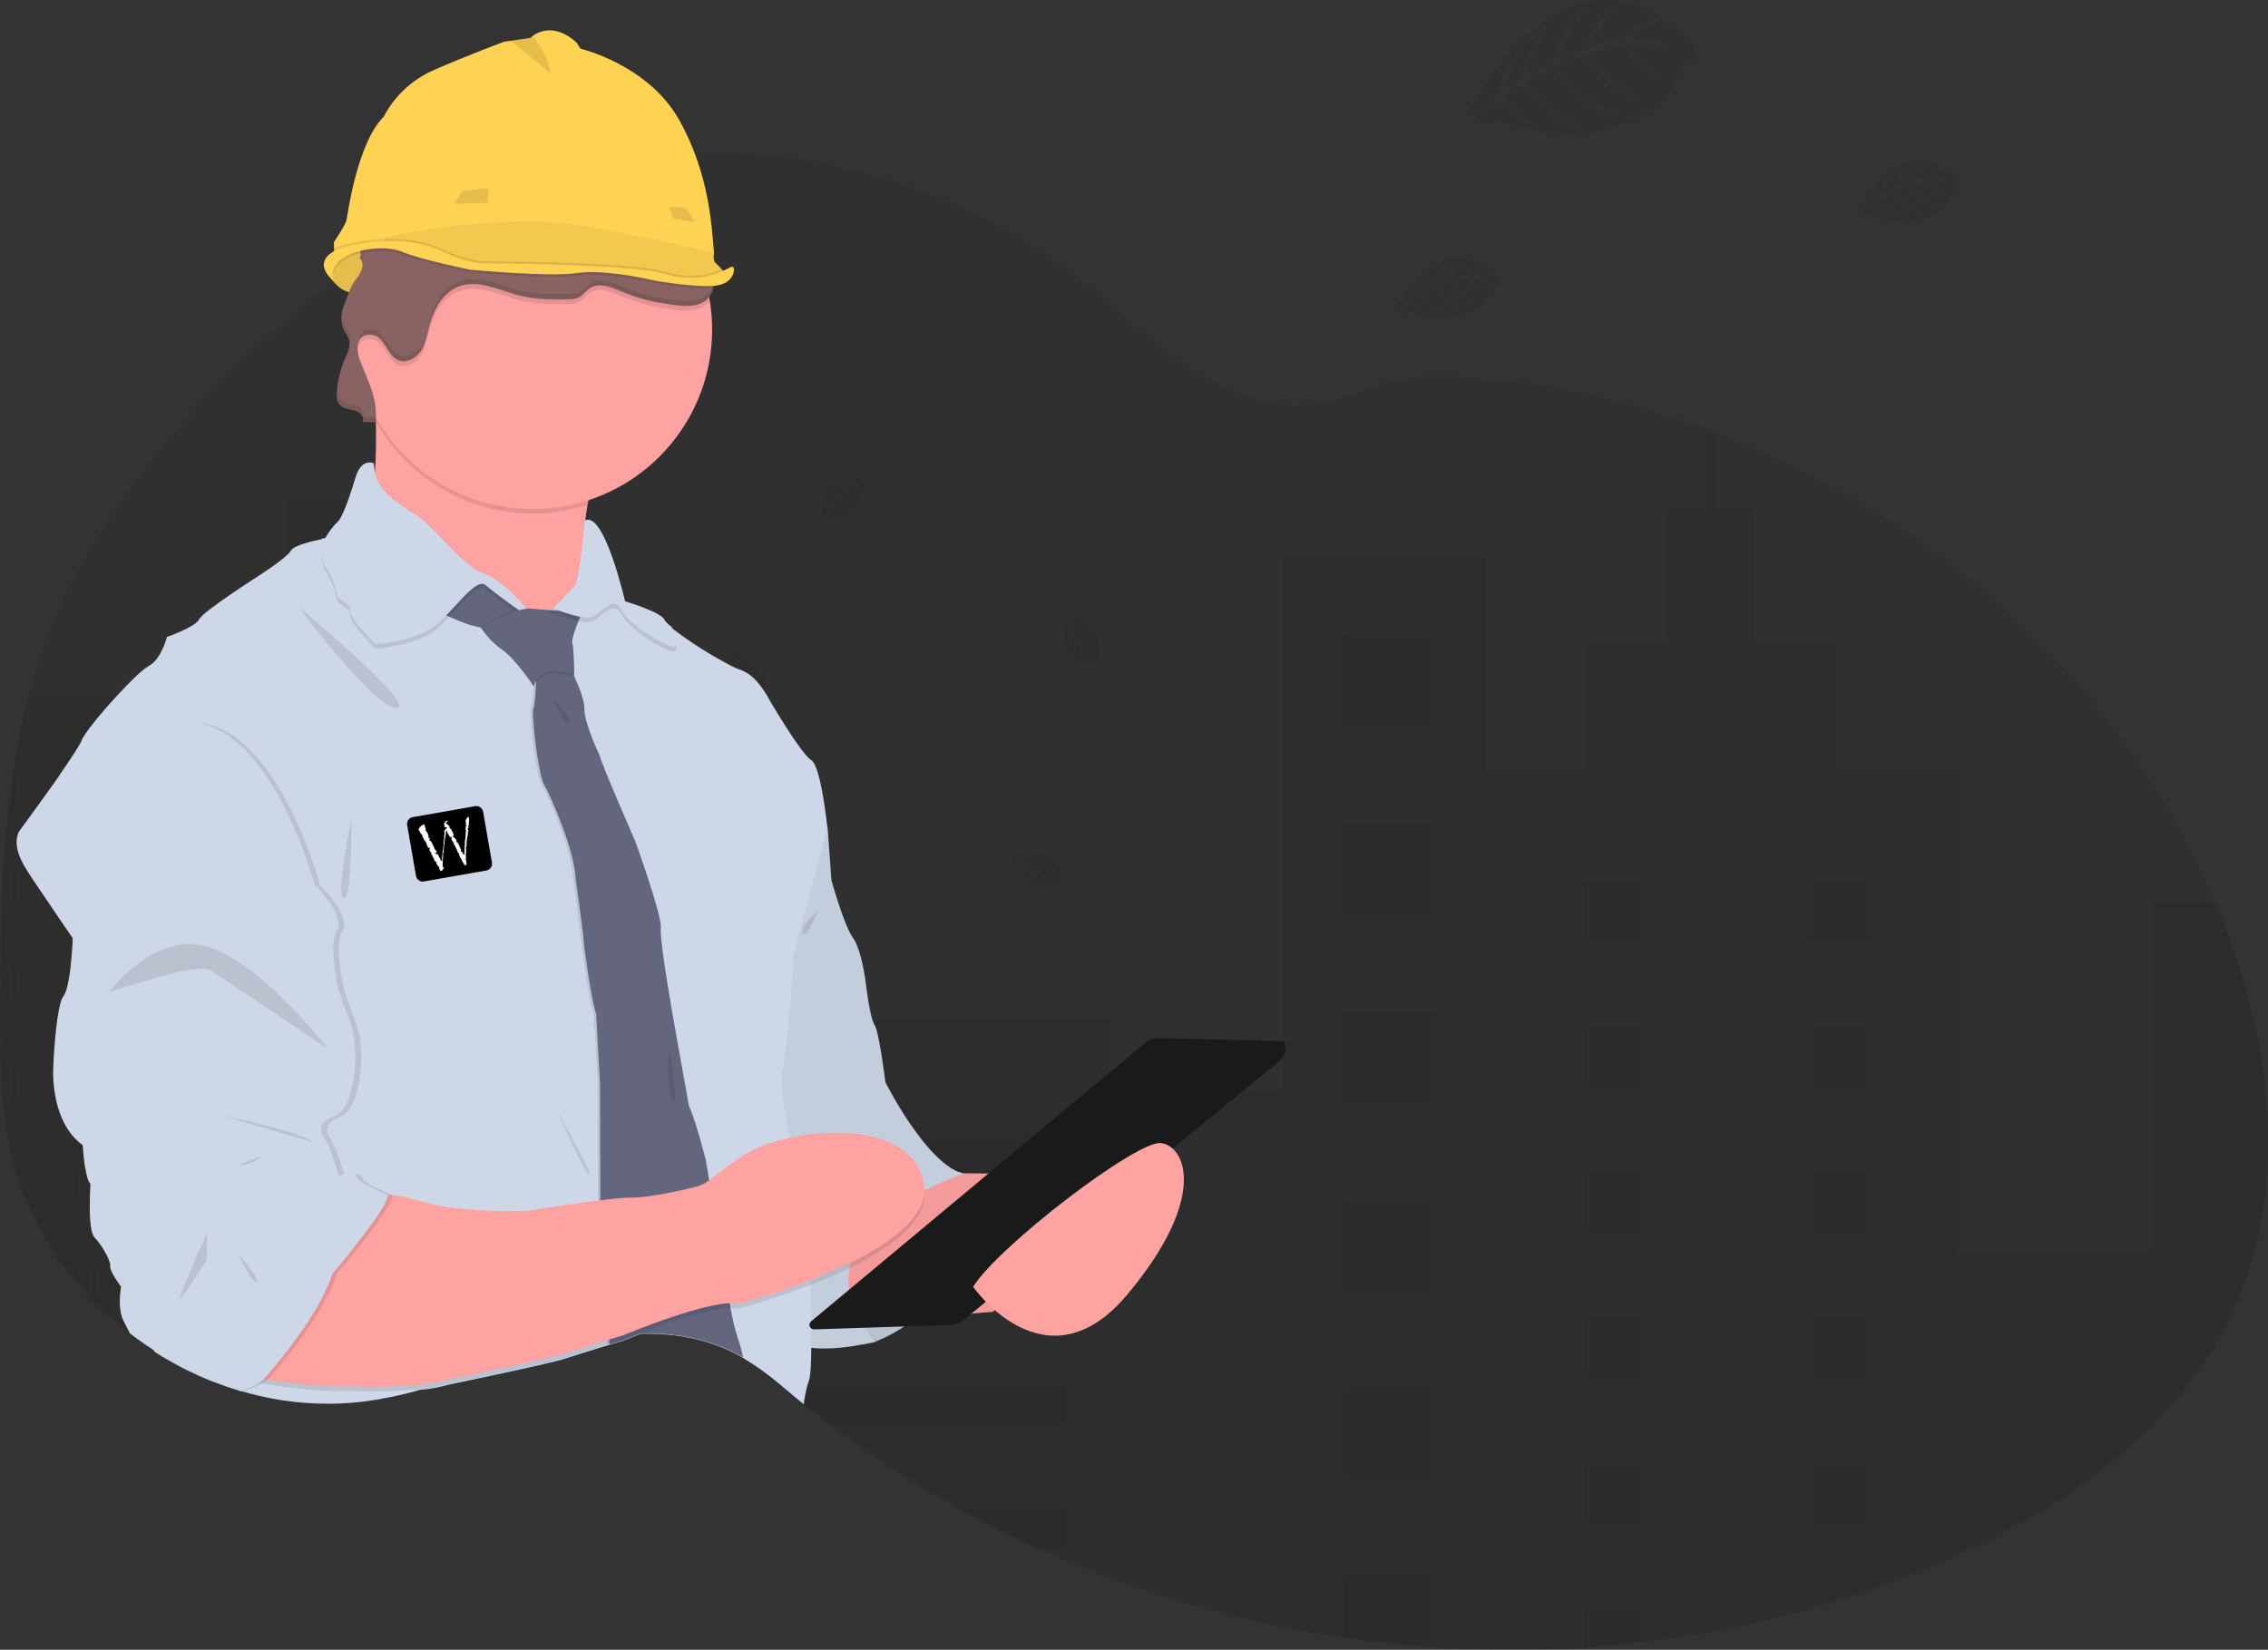 <?xml version="1.0" encoding="utf-8"?>
<!-- Generator: Adobe Illustrator 23.0.0, SVG Export Plug-In . SVG Version: 6.00 Build 0)  -->
<svg version="1.1" id="ad467010-4b2c-4db1-84f0-cd2022f75deb"
	 xmlns="http://www.w3.org/2000/svg" xmlns:xlink="http://www.w3.org/1999/xlink" x="0px" y="0px" viewBox="0 0 1072.3 780.1"
	 style="enable-background:new 0 0 1072.3 780.1;" xml:space="preserve">
<rect x="0" y="0" width="1072.3" height="780.1" fill="#333333" stroke="none"/>
<style type="text/css">
	.st0{opacity:0.1;fill:#1A1A1A;enable-background:new    ;}
	.st1{fill:#CED7E7;}
	.st2{opacity:0.1;enable-background:new    ;}
	.st3{fill:#FED253;}
	.st4{fill:#FFA2A2;}
	.st5{opacity:5.000000e-02;enable-background:new    ;}
	.st6{fill:#63667E;}
	.st7{fill:#896363;}
	.st8{opacity:0.1;}
	.st9{fill:#1A1A1A;}
	.st10{fill:#FFFFFF;}
</style>
<title>QA engineers</title>
<path class="st0" d="M1054.2,623.3c-26.6,54.8-80.5,91.5-136.4,115.6c-44.8,19.2-92.1,31.8-140.5,37.5c-9.3,1.1-18.6,2-27.9,2.6
	c-23.8,1.6-47.7,1.5-71.6-0.1c-14.3-1-28.6-2.5-42.8-4.6c-49.5-7.2-97.7-21.3-143.3-41.7c-13.2-5.9-26.1-12.4-38.7-19.4
	c-21.1-11.7-41.3-24.9-60.5-39.5c-4.2-3.2-8.4-6.5-12.6-9.9l-1.7-1.4c-3.3-2.7-6.5-5.4-9.7-8.1c-5.4-4.6-11.2-8.7-17.3-12.4
	c-0.4-0.2-0.8-0.5-1.2-0.7c-1.1-0.7-2.3-1.3-3.4-1.8c-2.4-1.2-4.8-2.3-7.3-3.2c-11.5-4.4-23.9-6-36.5-5.7c-2.1,0-4.2,0.1-6.3,0.3
	l0,0c-2.9,0.2-5.8,0.5-8.8,0.9l-1.1,0.2c-9.3,1.3-18.5,3.3-27.5,5.9c-13.9,4-27.6,9-41.4,13.5l0,0c-5.9,1.9-11.7,3.8-17.6,5.4
	l-1.3,0.4c-8.4,2.4-17,4.2-25.6,5.4c-19.7,2.5-39.6,0.9-58.6-4.7l-0.7-0.2l-1.2-0.4l-1.7-0.5c-2.8-0.9-5.6-1.8-8.3-2.9l-1.7-0.6
	c-2.7-1-5.3-2.1-7.8-3.3l-1.7-0.8c-2.7-1.2-5.3-2.5-7.8-3.9c-0.9-0.5-1.8-1-2.7-1.5c-2.7-1.5-5.4-3.1-8-4.8
	c-2.8-1.8-5.5-3.6-8.1-5.5c-1.2-0.9-2.4-1.8-3.6-2.7c-6.9-5.3-13.4-11.1-19.4-17.5c-0.3-0.3-0.6-0.7-0.9-1c-1.6-1.7-3.2-3.5-4.7-5.3
	c-0.6-0.7-1.1-1.3-1.7-2c-1.8-2.2-3.5-4.4-5.2-6.7c-0.3-0.3-0.5-0.7-0.7-1c-6.8-9.4-12.5-19.7-16.9-30.5c-0.1-0.3-0.3-0.7-0.4-1
	c-1.3-3.4-2.5-6.9-3.7-10.5c-0.4-1.5-0.9-3-1.3-4.5c-0.1-0.4-0.3-0.9-0.4-1.3C0.7,527.5,0,504.9,0,482.4c0-2.6,0-5.2,0-7.8
	c0.2-36.3,0.7-73.3,6.1-109.1c0-0.3,0.1-0.5,0.1-0.7c1.8-12.1,4.2-24,7.3-35.8c3.2-12.4,7.3-24.5,12.3-36.3
	c12.3-29,30.3-55.4,50.2-79.9c24-29.4,51.5-56.6,82.1-79c4.4-3.2,8.9-6.3,13.4-9.4l2.1-1.4c0.7-0.5,1.5-1,2.2-1.4l0,0
	c1.5-1,3-1.9,4.5-2.9l1.7-1.1l3.2-2l1-0.6l1.7-1l1.7-1c2-1.2,4-2.3,6.1-3.5c8.7-4.9,17.7-9.3,26.8-13.4c2.7-1.2,5.4-2.3,8.1-3.4
	c12.4-5.1,25.2-9.2,38.2-12.5c4.8-1.2,9.6-2.3,14.5-3.2c5.7-1.1,11.5-2,17.3-2.8c9.2-1.2,18.5-1.9,27.8-2.1
	c65.3-1.6,131.3,19.7,182.5,60.4c20.4,16.2,38.7,35.5,61.6,47.9c20,10.8,43.4,15.3,64.8,6.8c17.7-7,29.2-10.5,49.1-9.5
	c41.1,2.3,81.7,10.8,120.3,25.2c1.6,0.6,3.1,1.2,4.7,1.8c100.7,38.5,187.3,115.1,232.3,213.5c1.2,2.6,2.3,5.2,3.5,7.9
	C1074.1,488.8,1083.8,562.3,1054.2,623.3z"/>
<path class="st0" d="M200.2,277.4v379.2l-1.3,0.4c-8.4,2.4-17,4.2-25.6,5.4c-19.7,2.5-39.6,0.9-58.6-4.7l-0.7-0.2l-1.2-0.4l-1.7-0.5
	c-2.8-0.9-5.6-1.8-8.3-2.9l-1.7-0.6c-2.7-1-5.3-2.1-7.8-3.3l-1.7-0.8c-2.7-1.2-5.3-2.5-7.8-3.9c-0.9-0.5-1.8-1-2.7-1.5
	c-2.7-1.5-5.4-3.1-8-4.8c-2.8-1.8-5.5-3.6-8.1-5.5c-1.2-0.9-2.4-1.8-3.6-2.7c-6.9-5.3-13.4-11.1-19.4-17.5c-0.3-0.3-0.6-0.7-0.9-1
	c-1.6-1.7-3.2-3.5-4.7-5.3c-0.6-0.7-1.1-1.3-1.7-2c-1.8-2.2-3.5-4.4-5.2-6.7c-0.3-0.3-0.5-0.7-0.7-1c-6.8-9.4-12.5-19.7-16.9-30.5
	c-0.1-0.3-0.3-0.7-0.4-1c-1.3-3.4-2.5-6.9-3.7-10.5c-0.4-1.5-0.9-3-1.3-4.5c-0.1-0.4-0.3-0.9-0.4-1.3C0.6,527.5,0,504.9,0,482.4
	c0-2.6,0-5.2,0-7.8c0.2-36.3,0.7-73.3,6.1-109.1c0-0.3,0.1-0.5,0.1-0.7c1.8-12.1,4.2-24,7.3-35.8h102.1v-51.5H136V236h43.8v41.4
	H200.2z"/>
<path class="st0" d="M1054.2,623.3c-26.6,54.8-80.5,91.5-136.4,115.6c-44.8,19.2-92.1,31.8-140.5,37.5c-9.3,1.1-18.6,2-27.9,2.6
	c-23.8,1.6-47.7,1.5-71.6-0.1c-14.3-1-28.6-2.5-42.8-4.6c-49.5-7.2-97.7-21.3-143.3-41.7c-13.2-5.9-26.1-12.4-38.7-19.4
	c-21.1-11.7-41.3-24.9-60.5-39.5c-4.2-3.2-8.4-6.5-12.6-9.9l-1.7-1.4c-3.3-2.7-6.5-5.4-9.7-8.1c-5.4-4.6-11.2-8.7-17.3-12.4
	c-0.4-0.2-0.8-0.5-1.2-0.7c-1.1-0.7-2.3-1.3-3.4-1.8c-2.4-1.2-4.8-2.3-7.3-3.2V481h185.6v34.5h81.5V263h95.9v101h47.4v-59.8h39.2
	v-63.9h18v-37.2c1.6,0.6,3.1,1.2,4.7,1.8v35.5H829v63.9h39.2V364h57.7v227.8h91.8V426.1h29.6
	C1074.1,488.8,1083.8,562.3,1054.2,623.3z"/>
<rect x="635" y="301" class="st0" width="42.8" height="42.9"/>
<rect x="635" y="389.8" class="st0" width="42.8" height="42.9"/>
<rect x="635" y="478.6" class="st0" width="42.8" height="42.8"/>
<rect x="635" y="567.4" class="st0" width="42.8" height="42.8"/>
<rect x="635" y="656.3" class="st0" width="42.8" height="42.8"/>
<path class="st0" d="M677.9,745.1v33.8c-14.3-1-28.6-2.5-42.8-4.6v-29.3H677.9z"/>
<rect x="353.5" y="536.4" class="st0" width="150" height="19.4"/>
<rect x="353.5" y="595.3" class="st0" width="150" height="19.4"/>
<path class="st0" d="M503.4,654.3v19.4H392.6c-4.2-3.2-8.4-6.5-12.6-9.9l-1.7-1.4c-3.3-2.7-6.5-5.4-9.7-8.1H503.4z"/>
<path class="st0" d="M503.4,713.2v19.4h-11.7c-13.2-5.9-26.1-12.4-38.7-19.4H503.4z"/>
<rect x="749.4" y="417" class="st0" width="27.9" height="27.9"/>
<rect x="145.4" y="287" class="st0" width="27.9" height="27.9"/>
<rect x="145.4" y="351.8" class="st0" width="27.9" height="27.9"/>
<rect x="145.4" y="416.6" class="st0" width="27.9" height="27.9"/>
<rect x="145.4" y="481.4" class="st0" width="27.9" height="27.9"/>
<rect x="145.4" y="546.2" class="st0" width="27.9" height="27.9"/>
<rect x="145.4" y="611" class="st0" width="27.9" height="27.9"/>
<rect x="855.9" y="417" class="st0" width="27.9" height="27.9"/>
<rect x="749.4" y="485.8" class="st0" width="27.9" height="27.9"/>
<rect x="855.9" y="485.8" class="st0" width="27.9" height="27.9"/>
<rect x="749.4" y="554.6" class="st0" width="27.9" height="27.9"/>
<rect x="855.9" y="554.6" class="st0" width="27.9" height="27.9"/>
<rect x="749.4" y="623.4" class="st0" width="27.9" height="27.9"/>
<rect x="855.9" y="623.4" class="st0" width="27.9" height="27.9"/>
<rect x="749.4" y="692.2" class="st0" width="27.9" height="27.9"/>
<rect x="855.9" y="692.2" class="st0" width="27.9" height="27.9"/>
<polygon class="st0" points="749.4,779 749.4,761 777.3,761 777.3,776.4 "/>
<path class="st0" d="M6.1,364.8v16h106.7v-16H6.1z M15.6,379.8H7.8v-14h7.8V379.8z M25.1,379.8h-7.8v-14h7.8V379.8z M34.6,379.8
	h-7.8v-14h7.8V379.8z M44.1,379.8h-7.8v-14h7.8V379.8z M53.6,379.8h-7.8v-14h7.8V379.8z M63.1,379.8h-7.8v-14h7.8V379.8z
	 M72.6,379.8h-7.8v-14h7.8L72.6,379.8z M82.1,379.8h-7.8v-14h7.8L82.1,379.8z M91.6,379.8h-7.8v-14h7.8L91.6,379.8z M101.1,379.8
	h-7.8v-14h7.8L101.1,379.8z M111.1,379.8h-8.3v-14h8.3L111.1,379.8z"/>
<path class="st0" d="M6.1,411.2v16h106.7v-16H6.1z M15.6,426.2H7.8v-14h7.8V426.2z M25.1,426.2h-7.8v-14h7.8V426.2z M34.6,426.2
	h-7.8v-14h7.8V426.2z M44.1,426.2h-7.8v-14h7.8V426.2z M53.6,426.2h-7.8v-14h7.8V426.2z M63.1,426.2h-7.8v-14h7.8V426.2z
	 M72.6,426.2h-7.8v-14h7.8L72.6,426.2z M82.1,426.2h-7.8v-14h7.8L82.1,426.2z M91.6,426.2h-7.8v-14h7.8L91.6,426.2z M101.1,426.2
	h-7.8v-14h7.8L101.1,426.2z M111.1,426.2h-8.3v-14h8.3L111.1,426.2z"/>
<path class="st0" d="M6.1,457.7v16h106.7v-16H6.1z M15.6,472.6H7.8v-14h7.8V472.6z M25.1,472.6h-7.8v-14h7.8V472.6z M34.6,472.6
	h-7.8v-14h7.8V472.6z M44.1,472.6h-7.8v-14h7.8V472.6z M53.6,472.6h-7.8v-14h7.8V472.6z M63.1,472.6h-7.8v-14h7.8V472.6z
	 M72.6,472.6h-7.8v-14h7.8L72.6,472.6z M82.1,472.6h-7.8v-14h7.8L82.1,472.6z M91.6,472.6h-7.8v-14h7.8L91.6,472.6z M101.1,472.6
	h-7.8v-14h7.8L101.1,472.6z M111.1,472.6h-8.3v-14h8.3L111.1,472.6z"/>
<path class="st0" d="M6.1,504.1v16h106.7v-16H6.1z M15.6,519.1H7.8v-14h7.8V519.1z M25.1,519.1h-7.8v-14h7.8V519.1z M34.6,519.1
	h-7.8v-14h7.8V519.1z M44.1,519.1h-7.8v-14h7.8V519.1z M53.6,519.1h-7.8v-14h7.8V519.1z M63.1,519.1h-7.8v-14h7.8V519.1z
	 M72.6,519.1h-7.8v-14h7.8L72.6,519.1z M82.1,519.1h-7.8v-14h7.8L82.1,519.1z M91.6,519.1h-7.8v-14h7.8L91.6,519.1z M101.1,519.1
	h-7.8v-14h7.8L101.1,519.1z M111.1,519.1h-8.3v-14h8.3L111.1,519.1z"/>
<path class="st0" d="M6.5,550.6c0.4,1.5,0.8,3,1.3,4.5v-3.5h7.8v14h-4.2c0.1,0.3,0.3,0.7,0.4,1h101v-16H6.5z M25.1,565.6h-7.8v-14
	h7.8L25.1,565.6z M34.6,565.6h-7.8v-14h7.8L34.6,565.6z M44.1,565.6h-7.8v-14h7.8L44.1,565.6z M53.6,565.6h-7.8v-14h7.8L53.6,565.6z
	 M63.1,565.6h-7.8v-14h7.8L63.1,565.6z M72.6,565.6h-7.8v-14h7.8L72.6,565.6z M82.1,565.6h-7.8v-14h7.8L82.1,565.6z M91.6,565.6
	h-7.8v-14h7.8L91.6,565.6z M101.1,565.6h-7.8v-14h7.8L101.1,565.6z M111.1,565.6h-8.3v-14h8.3L111.1,565.6z"/>
<path class="st0" d="M28.7,597c0.2,0.3,0.5,0.7,0.7,1h5.2v6.7c0.6,0.7,1.1,1.3,1.7,2V598h7.8v14h-3.2c0.3,0.3,0.6,0.7,0.9,1h70.9
	v-16L28.7,597z M53.6,612h-7.8v-14h7.8V612z M63.1,612h-7.8v-14h7.8V612z M72.6,612h-7.8v-14h7.8L72.6,612z M82.1,612h-7.8v-14h7.8
	L82.1,612z M91.6,612h-7.8v-14h7.8L91.6,612z M101.1,612h-7.8v-14h7.8L101.1,612z M111.1,612h-8.3v-14h8.3L111.1,612z"/>
<path class="st0" d="M81,643.5c0.9,0.5,1.8,1,2.7,1.5v-0.5h7.8v4.4l1.7,0.8v-5.2h7.8v8.5l1.7,0.6v-9.1h8.3v12l1.7,0.5v-13.5H81z"/>
<path class="st0" d="M410,226.2c0,0-23.8-1.4-21,15.3c-0.3,1.7,0.6,3.5,2.1,4.3c0,0,0-1.2,2.4-0.8c0.9,0.1,1.7,0.2,2.6,0.1
	c1.2-0.1,2.3-0.5,3.2-1.3l0,0c0,0,6.7-2.8,9.3-13.7c0,0,1.9-2.4,1.8-3l-4,1.7c0,0,1.4,2.9,0.3,5.3c0,0-0.1-5.2-0.9-5.1
	c-0.2,0-2.1,1-2.1,1s2.4,5.1,0.6,8.7c0,0,0.7-6.2-1.3-8.4l-2.9,1.7c0,0,2.8,5.2,0.9,9.5c0,0,0.5-6.5-1.5-9.1l-2.6,2
	c0,0,2.6,5.1,1,8.7c0,0-0.2-7.6-1.6-8.2c-1,0.8-1.8,1.8-2.6,2.8c0,0,1.8,3.7,0.7,5.7c0,0-0.7-5.1-1.2-5.1c0,0-2.2,3.4-2.5,5.7
	c0.1-2.1,0.8-4.2,1.9-6c-1.3,0.2-2.5,0.9-3.4,1.8c0,0,0.3-2.4,4-2.6c0,0,1.8-2.5,2.3-2.7c0,0-3.6-0.3-5.8,0.7c0,0,1.9-2.2,6.5-1.2
	l2.5-2.1c0,0-4.8-0.6-6.8,0.1c0,0,2.3-2,7.4-0.5l2.8-1.6c-2.1-0.5-4.3-0.7-6.5-0.6c0,0,2.5-1.4,7.3,0.1l2-0.9c0,0-3-0.6-3.8-0.7
	c-0.8-0.1-0.9-0.3-0.9-0.3c1.9-0.3,3.8-0.1,5.6,0.6C405.9,228.1,410,226.5,410,226.2z"/>
<path class="st0" d="M347.4,307.5c0,0-8.2,22.4,8.7,24.5c1.6,0.8,3.5,0.5,4.7-0.8c0,0-1.2-0.4-0.1-2.6c0.4-0.8,0.7-1.6,0.9-2.4
	c0.3-1.1,0.1-2.3-0.4-3.4l0,0c0,0-0.8-7.2-10.5-12.8c0,0-1.7-2.5-2.3-2.6l0.5,4.4c0,0,3.2-0.5,5.2,1.2c0,0-5-1.4-5.1-0.6
	c0,0.1,0.4,2.3,0.4,2.3s5.5-0.8,8.5,1.9c0,0-5.8-2.4-8.4-1.1l0.8,3.2c0,0,5.8-1.2,9.3,1.8c0,0-6.1-2.3-9.1-1.1l1.2,3
	c0,0,5.7-1,8.6,1.5c0,0-7.4-2-8.3-0.8c0.5,1.2,1.2,2.3,1.9,3.3c0,0,4.1-0.6,5.7,1c0,0-5-0.8-5.2-0.3c0,0,2.6,3.1,4.7,4
	c-2-0.7-3.8-1.9-5.2-3.5c-0.1,1.3,0.1,2.6,0.7,3.8c0,0-2.2-1-1.4-4.5c0,0-1.9-2.5-1.9-3c0,0-1.3,3.4-1,5.8c0,0-1.6-2.5,0.7-6.5
	l-1.3-3c0,0-2,4.4-1.9,6.5c0,0-1.2-2.8,1.6-7.3l-0.8-3.1c-1,1.9-1.8,3.9-2.4,6c0,0-0.6-2.8,2.2-6.9l-0.3-2.1c0,0-1.4,2.7-1.7,3.5
	s-0.6,0.8-0.6,0.8c0.2-1.9,1-3.7,2.2-5.2C348,312,347.7,307.5,347.4,307.5z"/>
<path class="st0" d="M505.4,288.6c0,0-8.1,22.5,8.7,24.5c1.6,0.8,3.5,0.4,4.7-0.8c0,0-1.2-0.4-0.1-2.6c0.4-0.8,0.7-1.6,0.8-2.5
	c0.3-1.1,0.1-2.3-0.3-3.4l0,0c0,0-0.8-7.2-10.5-12.8c0,0-1.8-2.5-2.4-2.6l0.5,4.3c0,0,3.2-0.5,5.2,1.2c0,0-5-1.4-5.1-0.6
	c0,0.2,0.4,2.3,0.4,2.3s5.5-0.8,8.5,1.9c0,0-5.8-2.4-8.4-1.1l0.8,3.2c0,0,5.8-1.2,9.3,1.8c0,0-6.1-2.3-9.1-1.2l1.2,3
	c0,0,5.7-1,8.6,1.5c0,0-7.3-2-8.3-0.8c0.5,1.2,1.2,2.3,2,3.3c0,0,4.1-0.6,5.7,1c0,0-5-0.8-5.2-0.3c0,0,2.6,3.1,4.7,4
	c-2-0.7-3.8-1.9-5.2-3.5c-0.1,1.3,0.1,2.6,0.7,3.8c0,0-2.2-1-1.3-4.5c0,0-1.9-2.5-1.9-3c0,0-1.3,3.4-1,5.8c0,0-1.6-2.5,0.7-6.5
	l-1.3-3c0,0-2,4.4-1.9,6.5c0,0-1.2-2.8,1.6-7.3l-0.8-3.1c-1,1.9-1.8,3.9-2.4,6c0,0-0.6-2.8,2.2-6.9l-0.3-2.1c0,0-1.4,2.7-1.7,3.5
	s-0.6,0.8-0.6,0.8c0.2-1.9,1-3.7,2.2-5.2C506,293,505.7,288.6,505.4,288.6z"/>
<path class="st0" d="M279.5,472.1c0,0-8.2,22.5,8.7,24.5c1.6,0.8,3.5,0.4,4.7-0.8c0,0-1.2-0.4-0.1-2.6c0.4-0.8,0.7-1.6,0.9-2.5
	c0.3-1.1,0.1-2.3-0.4-3.4l0,0c0,0-0.8-7.2-10.5-12.8c0,0-1.7-2.5-2.3-2.6l0.5,4.3c0,0,3.2-0.5,5.2,1.2c0,0-5-1.3-5.1-0.6
	c0,0.2,0.4,2.3,0.4,2.3s5.5-0.8,8.5,1.9c0,0-5.8-2.4-8.4-1.1l0.8,3.2c0,0,5.8-1.2,9.3,1.8c0,0-6.1-2.3-9.1-1.2l1.2,3
	c0,0,5.7-1,8.6,1.5c0,0-7.3-2-8.3-0.8c0.5,1.2,1.2,2.3,1.9,3.3c0,0,4.1-0.7,5.7,1c0,0-5.1-0.8-5.2-0.3c0,0,2.6,3.1,4.7,4
	c-2-0.7-3.8-1.9-5.2-3.5c-0.1,1.3,0.1,2.6,0.7,3.8c0,0-2.2-1-1.3-4.5c0,0-1.9-2.5-1.9-3c0,0-1.3,3.4-1,5.8c0,0-1.6-2.5,0.7-6.5
	l-1.3-3c0,0-2,4.4-1.9,6.5c0,0-1.2-2.8,1.6-7.3l-0.8-3.1c-1,1.9-1.8,3.9-2.4,6c0,0-0.6-2.8,2.2-6.9l-0.3-2.2c0,0-1.4,2.7-1.7,3.5
	s-0.6,0.8-0.6,0.8c0.2-1.9,1-3.7,2.2-5.2C280.1,476.6,279.8,472.1,279.5,472.1z"/>
<path class="st0" d="M247.2,260.5c0,0-8.1,22.4,8.7,24.5c1.6,0.8,3.5,0.4,4.7-0.8c0,0-1.2-0.4-0.1-2.6c0.4-0.8,0.7-1.6,0.8-2.5
	c0.3-1.1,0.1-2.3-0.3-3.4l0,0c0,0-0.8-7.2-10.5-12.8c0,0-1.7-2.5-2.4-2.6l0.5,4.4c0,0,3.2-0.5,5.2,1.2c0,0-5-1.4-5.1-0.6
	c0,0.1,0.4,2.3,0.4,2.3s5.5-0.8,8.5,1.9c0,0-5.8-2.4-8.4-1.1l0.8,3.2c0,0,5.8-1.2,9.3,1.8c0,0-6.1-2.3-9.1-1.1l1.2,3
	c0,0,5.7-1,8.6,1.5c0,0-7.3-2-8.3-0.8c0.5,1.2,1.2,2.3,1.9,3.3c0,0,4.1-0.6,5.7,1c0,0-5-0.8-5.2-0.3c0,0,2.6,3.1,4.7,4
	c-2-0.7-3.8-1.9-5.2-3.5c-0.1,1.3,0.1,2.6,0.7,3.8c0,0-2.2-1-1.3-4.5c0,0-1.9-2.5-1.9-3c0,0-1.3,3.4-1,5.8c0,0-1.6-2.5,0.7-6.5
	l-1.3-3c0,0-2,4.4-1.9,6.5c0,0-1.2-2.8,1.6-7.3l-0.8-3.1c-1,1.9-1.8,3.9-2.4,6c0,0-0.6-2.8,2.2-6.9l-0.3-2.1c0,0-1.4,2.7-1.7,3.5
	s-0.6,0.8-0.6,0.8c0.2-1.9,1-3.7,2.2-5.2C247.8,265,247.4,260.5,247.2,260.5z"/>
<path class="st0" d="M307.6,382.7c0,0,6.3,23,21.2,15c1.7-0.3,3.1-1.6,3.4-3.4c0,0-1.2,0.4-1.5-2c-0.1-0.9-0.4-1.7-0.7-2.5
	c-0.4-1.1-1.2-2-2.3-2.6l0,0c0,0-4.8-5.5-16-4.4c0,0-2.9-1-3.4-0.8l2.9,3.3c0,0,2.3-2.2,4.9-2c0,0-4.9,1.8-4.5,2.5
	c0.1,0.1,1.6,1.7,1.6,1.7s4-3.9,8.1-3.4c0,0-6.1,1.4-7.5,3.9l2.5,2.1c0,0,4.1-4.3,8.7-3.9c0,0-6.3,1.6-8.1,4.3l2.7,1.8
	c0,0,4-4.1,7.9-3.7c0,0-7.1,2.6-7.3,4.1c1.1,0.7,2.3,1.2,3.5,1.5c0,0,3-2.9,5.2-2.5c0,0-4.6,2.3-4.4,2.8c0,0,3.9,1,6.1,0.5
	c-2,0.6-4.2,0.6-6.3,0.1c0.6,1.1,1.6,2.1,2.8,2.7c0,0-2.4,0.4-3.7-2.9c0,0-3-0.9-3.3-1.4c0,0,0.9,3.5,2.5,5.3c0,0-2.7-1.1-3.2-5.7
	l-2.8-1.7c0,0,0.9,4.7,2.2,6.4c0,0-2.6-1.6-2.9-6.9l-2.4-2.1c0.2,2.2,0.8,4.3,1.5,6.3c0,0-2.1-2-2.2-6.9l-1.5-1.6c0,0,0.4,3,0.6,3.9
	s0,1,0,1c-0.9-1.7-1.3-3.6-1.2-5.5C310.7,386,307.8,382.5,307.6,382.7z"/>
<path class="st0" d="M478.3,403.2c0,0,6.3,23,21.2,15c1.7-0.3,3.1-1.6,3.4-3.4c0,0-1.2,0.4-1.6-2c-0.1-0.9-0.4-1.7-0.7-2.5
	c-0.5-1.1-1.2-2-2.3-2.6l0,0c0,0-4.8-5.5-16-4.4c0,0-2.9-1.1-3.4-0.8l2.9,3.3c0,0,2.3-2.2,4.9-2c0,0-4.9,1.8-4.5,2.5
	c0.1,0.1,1.6,1.7,1.6,1.7s4-3.9,8.1-3.4c0,0-6.1,1.4-7.5,3.9l2.5,2.1c0,0,4-4.3,8.7-3.9c0,0-6.3,1.6-8.1,4.3l2.7,1.8
	c0,0,4-4.1,7.9-3.7c0,0-7.1,2.6-7.2,4.1c1.1,0.7,2.3,1.2,3.5,1.5c0,0,3-2.9,5.2-2.5c0,0-4.6,2.3-4.4,2.8c0,0,3.9,1,6.2,0.5
	c-2.1,0.6-4.2,0.6-6.3,0.1c0.6,1.1,1.6,2.1,2.8,2.7c0,0-2.4,0.4-3.7-2.9c0,0-3-0.9-3.3-1.4c0,0,0.9,3.5,2.5,5.3c0,0-2.7-1.1-3.2-5.7
	l-2.8-1.7c0,0,0.9,4.7,2.2,6.4c0,0-2.6-1.6-2.9-6.9l-2.5-2.1c0.2,2.2,0.8,4.3,1.5,6.3c0,0-2.1-2-2.2-6.9l-1.5-1.6c0,0,0.4,3,0.6,3.9
	s0,1,0,1c-0.9-1.7-1.3-3.6-1.2-5.5C481.3,406.5,478.5,403.1,478.3,403.2z"/>
<path class="st1" d="M414.2,634.2c0,0,51.9-17.5,41.1-79.4l-65.9-17.1l-15.3,50.8L414.2,634.2z"/>
<path class="st2" d="M374.2,588.5l40,45.7c0,0,51.9-17.5,41.1-79.4L374.2,588.5z"/>
<path class="st3" d="M156.2,131.2c0,0,7,11.4,16.6,5.7s0.4-21.4,0.4-21.4S154.8,113,156.2,131.2z"/>
<path class="st2" d="M172.7,136.9c-2.3,1.5-5.1,1.9-7.7,1.3c-3.5-0.9-6.2-3.6-7.7-5.4c-0.4-0.5-0.8-1.1-1.2-1.6
	c-0.5-6.5,1.5-10.4,4.3-12.7l0,0c3.9-3.1,9.2-3.3,11.5-3.2c0.7,0,1.1,0.1,1.1,0.1l0.2,0.3c0.3,0.5,0.9,1.6,1.5,3.1
	C176.9,123.9,179.5,132.9,172.7,136.9z"/>
<path class="st4" d="M419.3,551.9l36,2.9l67,0.5l-52.8,65c0,0-16.8,0.9-20.2,3.3s-51.9,1.1-51.9,1.1l-7.8-33.3L419.3,551.9z"/>
<path class="st5" d="M419.3,551.9l36,2.9l67,0.5l-52.8,65c0,0-16.8,0.9-20.2,3.3s-51.9,1.1-51.9,1.1l-7.8-33.3L419.3,551.9z"/>
<path class="st1" d="M382.9,377.2l8.4,14.2l1.8,24.8c0,0,5.8,21.1,10.2,27.3c4.4,6.2,6.2,22.6,6.2,22.6s1.8,15.3,4,18.6
	s5.1,27,5.1,27s19.3,38.6,36.8,43.3c0,0-86.6,28.4-41.1,79.4c0,0-32.4,8-40-1.1c-7.6-9.1-27.7-143.8-27.7-143.8l6.2-113.6
	L382.9,377.2z"/>
<path class="st5" d="M382.9,377.2l8.4,14.2l1.8,24.8c0,0,5.8,21.1,10.2,27.3c4.4,6.2,6.2,22.6,6.2,22.6s1.8,15.3,4,18.6
	s5.1,27,5.1,27s19.3,38.6,36.8,43.3c0,0-86.6,28.4-41.1,79.4c0,0-32.4,8-40-1.1c-7.6-9.1-27.7-143.8-27.7-143.8l6.2-113.6
	L382.9,377.2z"/>
<path class="st4" d="M277.8,238.8c-2.4,12.6-1.7,25.6,2.1,37.9l-13.5,38.6c0,0-102.7-57.2-93.9-71c4.9-7.9,5.6-28.6,5.2-45.1
	c-0.3-12.5-1.2-22.6-1.2-22.6s126,12.4,109.2,41.1C281.9,224.2,279.2,231.4,277.8,238.8z"/>
<path class="st2" d="M285.7,217.7c-3.8,6.5-6.5,13.7-7.9,21.1c-38.6,12.3-80.5-4.3-100.1-39.6c-0.3-12.5-1.2-22.6-1.2-22.6
	S302.5,188.9,285.7,217.7z"/>
<path class="st4" d="M336.7,155.8c0,46.9-37.9,84.9-84.8,84.9c-46.9,0-84.9-37.9-84.9-84.8c0-17.6,5.4-34.8,15.6-49.1
	c1.2-1.7,2.5-3.3,3.8-4.9c7.6-9.2,17-16.7,27.6-22l0,0c5.8-2.9,11.9-5.1,18.1-6.6c45.7-10.8,91.5,17.4,102.3,63.1
	c0.5,1.9,0.8,3.9,1.2,5.8C336.3,146.7,336.7,151.2,336.7,155.8z"/>
<path class="st1" d="M370.2,504.6c-1.3,6.8,0.3,19.2,2.7,31.8c0.1,0.5,0.2,1.1,0.3,1.7c0.1,0.6,0.3,1.4,0.4,2.1
	c1.1,5.4,2.3,10.8,3.5,15.7s2.2,9.1,3.1,12.5c1.4,5.2,2.3,8.4,2.3,8.4s0.1,3.2,0.3,8.2c0.1,2.9,0.2,6.5,0.3,10.4
	c0,1.1,0.1,2.3,0.1,3.5c0,2.1,0.1,4.3,0.2,6.5c0,0.7,0,1.4,0,2.2c0,2.4,0.1,4.8,0.1,7.3c0,3.3,0.1,6.7,0.1,9.9c0,1.2,0,2.5,0,3.7
	c0,3.1,0,6.1,0,8.8c-0.1,7.8-0.4,13.6-1.1,15.3c-0.2,0.6-0.4,1.2-0.6,1.9c-0.9,3.1-1.5,6.3-1.9,9.5l-1.7-1.4
	c-3.3-2.7-6.5-5.4-9.7-8.1c-5.4-4.6-11.2-8.7-17.3-12.4c-0.4-0.2-0.8-0.5-1.2-0.7c-1.1-0.7-2.3-1.3-3.4-1.8
	c-2.4-1.2-4.8-2.3-7.3-3.2c-11.5-4.4-23.9-6-36.5-5.7c-5,1.9-8.3,3.3-8.3,3.3l-6.4,1.9l-1.1,0.3c-6.9,2.1-16.6,5.1-20.1,6.3
	c-5.6,2-54.6,12.2-54.6,12.2c-4.5,1.2-9,2.1-13.7,2.5c-8.4,2.4-17,4.2-25.6,5.4c-19.7,2.5-39.6,0.9-58.6-4.7c-0.6,0-1.1,0-1.7,0
	c0.4,0,0.7-0.1,1-0.1l-1.2-0.4l-1.7-0.5c-2.8-0.9-5.6-1.8-8.3-2.9l-1.7-0.6c-2.7-1-5.3-2.1-7.8-3.3l-1.7-0.8
	c-2.7-1.2-5.3-2.5-7.8-3.9c-0.9-0.5-1.8-1-2.7-1.5c-2.7-1.5-5.4-3.1-8-4.8c-0.4-3.8-0.7-6.3-0.7-6.3L68.5,613l-0.2-1l-2.8-14l-0.2-1
	l-6.1-30.5l-0.2-1l-2.8-14l-0.2-1l-6.2-30.4l-0.2-1l-2.8-14l-0.2-1l-6.1-30.5l-0.2-1l-2.8-14l-0.2-1l-1.1-5.5l-1.7-8.3
	c0,0-5.3-7.6-11.3-16.6l-0.7-1c-1.7-2.5-3.5-5.2-5.2-7.7c-0.6-0.9-1.1-1.7-1.7-2.5c-0.8-1.3-1.6-2.5-2.4-3.7l-0.5-0.8l-0.1-0.2
	c-8.6-13.3-2.9-19.1-2.9-19.1s3.6-4.9,8.3-11.4c0.2-0.3,0.5-0.7,0.7-1c2-2.8,4.2-5.9,6.4-8.9l1.7-2.4c0.6-0.9,1.3-1.8,1.8-2.7
	c0.2-0.3,0.5-0.7,0.7-1c4.6-6.7,8.4-12.5,9.2-14.5c1.2-3.3,9-12.9,16.8-21.3c6.1-6.7,12.2-12.6,14.9-14c6.2-3.3,8.7-13.8,8.7-13.8
	s13.5-4.7,15.3-8.4s27.3-20,27.3-20s10.3-6.6,14.5-10.6c0.6-0.5,1.1-1.1,1.5-1.8c1.4-2.6,10.9-4.7,14.8-5.5c1-0.2,1.6-0.3,1.6-0.3
	c1.6-2.8,3.5-5.4,5.8-7.6c1.6-1.4,3.5-6.2,5.2-10.8c1.8-5.1,3.2-9.9,3.2-9.9c2.9-9.8,8.7-6.9,8.7-6.9c0,1.3,0.1,2.7,0.4,4l0,0
	c2.4,12,15.6,17,22.6,22.6c7.6,6.2,19.7,22.2,29.1,25.5c7.8,2.7,16.9,12.9,19.8,16.3l0.2,0.3c0.5,0.6,0.7,0.9,0.7,0.9
	s5.4-0.3,8.6-0.3h1.2c0.7-0.1,1.3-0.3,1.8-0.7c3.3-2.2,8.1-8.7,10.2-10.2c2.5-1.8,5.1-31.3,5.1-31.3l0.1-0.1
	c9.1-4.3,18.8,38.3,18.8,38.3s17.1,5.1,18.6,8.7c0.3,0.7,1.6,2,3.5,3.5c8.8,6.8,18.2,12.7,28.1,17.9c0.2,0.1,0.4,0.2,0.6,0.3
	c0.2,0.1,0.4,0.2,0.6,0.3c0.4,0.2,0.7,0.3,1.1,0.5c0.5,0.2,1,0.4,1.5,0.6l0.6,0.2c1.4,0.5,2.8,1.2,4,2.1c0.4,0.3,0.7,0.5,1.1,0.8
	c1.4,1.1,2.6,2.4,3.7,3.8c0.2,0.2,0.3,0.4,0.5,0.6l0,0c0.8,1,1.4,1.9,2,2.8c0.9,1.3,1.8,2.7,2.5,4.2c0,0,14.9,25.5,19.7,28.4
	s7.7,32.4,7.7,32.4l0,0l-16,59.3c0,0-0.8,15-2.2,30.3C372.3,489.6,371.3,498.3,370.2,504.6z"/>
<path class="st6" d="M249.7,290.5c0,0-10.7,5.8-19.1,6.4c-1.1,0.1-2.2,0-3.3-0.2c-8.8-1.3-21.7-8.5-21.7-8.5l15.1-16.6l18.4,9.1
	l6.8,6.3L249.7,290.5z"/>
<path class="st2" d="M335.6,142.2c-0.4,0.5-0.8,1-1.3,1.5c-5.3,5-14.6,2.9-21.8,1.8c-6.2-1-12.3-2.8-18.1-5.2
	c-5.1-2.2-11.1-4.8-15.7-1.7c-1.8,1.2-3,3.1-4.8,4.1c-1.8,1-4.1,1.1-6.3,1.1c-7,0-14,0.1-20.8-1.5c-10.2-2.4-20.7-8.4-30.4-4.4
	c-7.6,3.1-11.7,11.3-13.7,19.3c-1,3.9-1.7,8-4,11.3c-2.3,3.3-6.6,5.6-10.4,4.1c-5.5-2.3-6.3-11.6-12.9-12.1c-7.3-0.5-7.2,7-5.1,12.4
	c3.1,8,7.3,16,7.4,24.3c-15.9-28.6-14.1-63.7,4.8-90.4c1.6-1,2.9-2.5,3.6-4.2c0.1-0.2,0.1-0.5,0.2-0.7c0.6-2.8-1-5.7-1.1-8.6
	c-0.4-7.1,7.4-12.1,14.5-13c4.7-0.6,9.5-0.1,14.3-0.3l0,0c2.4-0.1,4.7-0.4,7-0.9c4-1.2,7.7-3.1,11-5.6
	c45.7-10.8,91.5,17.4,102.3,63.1C334.8,138.3,335.2,140.3,335.6,142.2L335.6,142.2z"/>
<path class="st7" d="M337.3,136.3c-0.5,2-1.5,3.8-3,5.2c-5.3,5-14.6,2.9-21.8,1.8c-6.2-1-12.3-2.7-18.1-5.2
	c-5.1-2.1-11.1-4.8-15.7-1.7c-1.8,1.2-3,3.1-4.8,4.1c-1.8,1-4.1,1.1-6.3,1.1c-7,0.1-14,0.1-20.8-1.5c-10.2-2.4-20.7-8.4-30.4-4.4
	c-7.6,3.1-11.7,11.3-13.7,19.3c-1,3.9-1.7,8-4,11.3c-2.3,3.3-6.6,5.6-10.4,4.1c-5.5-2.3-6.3-11.6-12.9-12.1c-7.3-0.5-7.2,7-5.1,12.4
	c3.7,9.5,8.8,18.9,7.1,28.9c-1.6,0-4.4-0.1-6-0.1c1.3-2.1-1.1-4.7-3.5-5.4c-2.4-0.7-5.2-0.7-7-2.5c-1.8-1.7-1.8-4.4-1.6-6.8
	c0.4-5.2,1.7-10.2,3.7-14.9c1.3-3,3-6.3,2-9.4c-0.6-1.4-1.3-2.8-2.2-4.1c-2.1-4-1.6-9,0.2-13.1c0.8-1.8,1.3-3.4,1.9-5
	c0.8-2.2,1.9-4.3,3.4-6.2c2.3-2.9,4.5-7.1,2-9.8c-0.6-0.7,0.6-1.1,0.2-2c-0.1-0.1-0.1-0.3-0.1-0.5c-0.1-1.1,0.1-2.1,0.7-3
	c0.1-0.2,0.2-0.5,0.4-0.7c0.1-0.2,0.2-0.4,0.4-0.7c2.2-3.7,5.2-6.9,8.6-9.4c2.2-1.6,4.7-3.1,5.6-5.6c1-3-0.8-6.2-0.9-9.4
	c-0.4-7.1,7.4-12.1,14.5-13s14.4,0.6,21.3-1.2c9.8-2.6,16.7-11.2,25.6-16.1c9.9-5.3,21.6-5.7,31.8-1.1c10.4,4.7,18.2,14.3,29,17.9
	c3.8,1.3,8,1.8,11.5,3.9c4,2.5,6.4,6.8,8.5,11c3.2,6.4,3.8,12.9,6,19.7c1.7,5.4,4.1,12.5,4.3,18.7
	C337.9,132.6,337.7,134.5,337.3,136.3z"/>
<g class="st8">
	<path d="M171.7,123.8c0.3-1.3,0-2.7-0.8-3.7c0.3,0.8-0.9,1.2-0.3,1.9C171.2,122.4,171.5,123.1,171.7,123.8z"/>
	<path d="M170.9,117.7L170.9,117.7c-0.1,0.3-0.2,0.7-0.2,1.1C170.9,118.5,171.2,118.2,170.9,117.7z"/>
	<path d="M334.6,139.1c-5.3,5-14.6,2.9-21.8,1.8c-6.2-1-12.3-2.8-18.1-5.2c-5.1-2.2-11.1-4.8-15.7-1.7c-1.7,1.2-2.9,3.1-4.8,4.1
		c-1.8,1-4.1,1.1-6.3,1.1c-7,0-14,0.1-20.8-1.5c-10.2-2.4-20.7-8.4-30.4-4.4c-7.6,3.1-11.7,11.3-13.7,19.3c-1,3.9-1.7,8-4,11.3
		c-2.3,3.3-6.6,5.6-10.4,4.1c-5.5-2.3-6.3-11.6-12.9-12.1c-5.2-0.4-6.6,3.3-6.3,7.4c0.3-3.1,2-5.6,6.3-5.3
		c6.6,0.5,7.4,9.8,12.9,12.1c3.7,1.5,8.1-0.8,10.4-4.1s3-7.4,4-11.3c2-7.9,6.2-16.2,13.7-19.3c9.7-3.9,20.2,2,30.4,4.4
		c6.8,1.6,13.9,1.5,20.8,1.5c2.2,0,4.4-0.1,6.3-1.1s3-2.9,4.8-4.1c4.6-3.1,10.6-0.5,15.7,1.7c5.8,2.5,11.9,4.2,18.1,5.2
		c7.2,1.2,16.5,3.3,21.8-1.8c2.9-2.7,3.7-6.7,3.5-11C338,133.7,337,136.8,334.6,139.1z"/>
	<path d="M185.6,89.2c-0.1,0.5-0.1,1-0.1,1.5c0.1,2.1,0.9,4.2,1.1,6.2C187.1,94.4,185.9,91.8,185.6,89.2z"/>
	<path d="M165.3,160.2c0.1,0.3,0.1,0.6,0.2,0.9c0.2-1,0.1-2.1-0.2-3.1c-0.6-1.4-1.3-2.8-2.2-4.1c-0.8-1.5-1.2-3.1-1.3-4.8
		c-0.2,2.4,0.2,4.8,1.3,6.9C164,157.4,164.7,158.7,165.3,160.2z"/>
	<path d="M177.7,197.1l-5.9-0.1c0.3,0.7,0.2,1.5-0.2,2.2c1.6,0,4.4,0.1,6,0.1c0.3-1.7,0.4-3.4,0.3-5.2
		C178,195.2,177.9,196.1,177.7,197.1z"/>
	<path d="M168.2,191.6c-2.4-0.7-5.2-0.7-6.9-2.5c-1-1.1-1.6-2.6-1.7-4.2c-0.1,2.3,0,4.8,1.7,6.4c1.8,1.8,4.6,1.8,6.9,2.5
		c1.6,0.5,2.9,1.5,3.6,3C172.8,194.7,170.5,192.3,168.2,191.6z"/>
</g>
<path class="st2" d="M350.1,641.2c-1.1-0.7-2.3-1.3-3.4-1.8c-2.4-1.2-4.8-2.3-7.3-3.2c-11.5-4.4-23.9-6-36.5-5.7
	c-5,1.9-8.3,3.3-8.3,3.3l-6.4,1.9l-1.1,0.3c-0.1-0.7-0.2-1.4-0.2-2.1s-0.1-1.4-0.2-2.1c-2.2-21.2-4-43-4-43v-18.8v-2.2l-0.1-55.5
	l-1-18.3l-0.5-8.1l-0.1-1.5l-0.2-3.2l-0.1-1.9c-0.2-0.6-0.4-1.2-0.6-1.8l0,0c-0.1-0.3-0.1-0.5-0.2-0.8c-0.3-1-0.5-2.3-0.8-3.7
	c-1.8-9.2-4.1-24.7-4.3-27.9c-0.2-4.2-3.8-29.3-3.8-29.3c-0.4-13.8-12-39.9-14.9-44.8c-2.9-4.9-6.2-34.4-5.1-36
	c0.6-0.9,0.9-5.9,1.2-10.5c0-0.5,0-1,0.1-1.6c0.1-3.6,0.2-6.7,0.2-6.7L264,314l3.1-0.6l0.2,0l0.1,0.2c0.3,0.6,1.4,2.6,2.6,5.1
	c0.1,0.3,0.3,0.6,0.4,0.9c0.1,0.1,0.1,0.3,0.2,0.4c2.2,4.9,4.8,11.4,4.7,15.1c-0.2,6.6,7.3,22.4,7.3,22.4
	c0.7,3.6,16.6,39.9,16.6,39.9s12.9,35.5,12.2,41.3s6.2,44.4,6.2,44.4l7.1,39.7c3.5,7.8,8,25.8,8,25.8l1.7,10.2l0.3,2l4.6,27.3
	l2.3,13.4c0,0,1,7.1,2.4,15c0.1,0.7,0.3,1.4,0.4,2.2c0.9,5.2,2.1,10.3,3.8,15.3C349,636.2,349.6,638.7,350.1,641.2z"/>
<path class="st6" d="M351.3,641.9c-0.4-0.2-0.8-0.5-1.2-0.7c-1.1-0.7-2.3-1.3-3.4-1.8c-2.4-1.2-4.8-2.3-7.3-3.2
	c-11.5-4.4-23.9-6-36.5-5.7c-5,1.9-8.3,3.3-8.3,3.3l-6.4,1.9c-0.1-0.7-0.1-1.4-0.2-2.1s-0.1-1.3-0.2-1.9c-2.2-21.2-4-42.8-4-42.8
	v-19v-2.2l-0.1-55.3l-1-17.5l-0.2-3.6l-0.1-2.5l-0.2-3.2l-0.2-3.3l-0.1-2.4v-0.5c0,0,0-0.1-0.1-0.2c-0.2-0.5-0.4-1.4-0.7-2.4
	l-0.1-0.5c0-0.2-0.1-0.5-0.2-0.7l0,0c-1.9-8.5-4.6-26.9-4.8-30.4c-0.2-4.2-3.8-29.3-3.8-29.3c-0.4-13.8-12-39.9-14.9-44.8
	c-2.9-4.9-6.2-34.4-5.1-36c0.6-1,1-7.1,1.2-12.1c0-0.4,0-0.8,0-1.2c0.1-3.1,0.2-5.5,0.2-5.5l10.6-2.1l2.7-0.5l0.4-0.1l1-0.2
	c0,0,1.3,2.4,2.9,5.8l0.2,0.4c2.3,4.9,5,11.7,4.9,15.5c-0.2,6.6,7.3,22.4,7.3,22.4c0.7,3.6,16.6,39.9,16.6,39.9s12.9,35.5,12.2,41.3
	s6.2,44.4,6.2,44.4l7.1,39.7c3.5,7.8,8,25.8,8,25.8l1.6,9.5l0.3,1.9l3.6,21.5l3.4,19.8c0,0,1,7.1,2.4,15c0.1,0.7,0.3,1.4,0.4,2.2
	c0.9,5.2,2.1,10.4,3.8,15.4C350.1,636.5,350.8,639.2,351.3,641.9z"/>
<path class="st3" d="M342.3,128.3c0,0-3.8,4.9-7.3,4.9c-3.4,0-16.9-0.6-23.9-2.7c-7-2.2-41.3-3.8-41.3-3.8s-48.6,0.2-50.2-1.5
	s-30.2-10.4-33.1-9.8c-0.6,0.1-2.1,0.4-4.1,0.7l-2.3,0.4c-3.4,0.6-7.8,1.2-11.7,1.7c-4.9,0.6-9.1,0.9-10.5,0.4v-4.2
	c0,0,5.6-8.2,6-10.6s5.1-36.4,17.5-48.6c5.1-9.8,13.4-17.5,23.5-22c16.8-7.3,33.5-13.5,33.5-13.5l2.9-0.4l9.5-1.4
	c0.3-0.3,0.6-0.5,0.9-0.8c2.6-2,10.6-6.3,20.9,3l1.8,2.9c0,0,31.9,7.5,46.6,33.5s15.5,51.5,16.6,63.2c0,0-0.7,3.3,0.7,4.6
	c0.5,0.5,1,1,1.5,1.5c0.1,0.1,0.3,0.3,0.4,0.4c0.4,0.4,0.8,0.9,1.1,1.2c0,0,0.1,0.1,0.1,0.1c0.1,0.1,0.2,0.2,0.3,0.3L342.3,128.3z"
	/>
<path class="st5" d="M342.3,128.3c0,0-3.8,4.9-7.3,4.9c-3.4,0-16.9-0.6-23.9-2.7c-7-2.2-41.3-3.8-41.3-3.8s-48.6,0.2-50.2-1.5
	s-30.2-10.4-33.1-9.8c-0.6,0.1-2.1,0.4-4.1,0.7l-0.5-3.2l-0.1-0.8c0,0,55.2-11.8,91.9-5.6s63.9,13.1,63.9,13.1s-0.7,3.3,0.7,4.6
	c0.5,0.5,1,1,1.5,1.5c0.1,0.1,0.3,0.3,0.4,0.4c0.4,0.4,0.8,0.9,1.1,1.2c0,0,0.1,0.1,0.1,0.1c0.1,0.1,0.2,0.2,0.3,0.3L342.3,128.3z"
	/>
<path class="st2" d="M337.3,136.3c-6.8,0.5-19.4-1.1-24.8-1.9c-1.6-0.2-3.1-0.5-4.6-0.9c-5.9-1.3-24-4.9-35-3.2
	c-13.3,2-50.8-1.6-50.8-1.6s-23.1-4.7-32.4-8.5c-3.4-1.4-9.1-1.9-14.8-1.1c-1.4,0.2-2.9,0.4-4.3,0.8c-7.7,1.8-14.3,6-13.1,13.1
	c-0.4-0.5-0.8-1.1-1.2-1.6c-0.5-6.5,1.5-10.4,4.3-12.7l0,0l0.7-0.3c3.4-1,6.9-1.7,10.4-2.2c0.6-0.1,1.1-0.2,1.7-0.2
	c9.9-1.3,24.3-1.6,36.5,4.5c0,0,11.3,5.3,18.9,5.3s69.9,0.6,84.5,4.7c2.9,0.8,5.9,1.5,8.8,1.9c5.3,0.7,10.7,0.2,15.8-1.5
	C338,132.6,337.8,134.5,337.3,136.3z"/>
<path class="st2" d="M342.3,128.3c0,0-3.8,4.9-7.3,4.9c-3.4,0-16.9-0.6-23.9-2.7c-7-2.2-41.3-3.8-41.3-3.8s-48.6,0.2-50.2-1.5
	s-30.2-10.4-33.1-9.8c-0.6,0.1-2.1,0.4-4.1,0.7l-2.3,0.4c-4,0-7.9,0.5-11.7,1.7c-4.9,0.6-9.1,0.9-10.5,0.4v-0.8
	c1-0.6,2.1-1.1,3.3-1.6c6.7-1.9,13.7-3,20.7-3.2c8.7-0.3,18.9,0.7,27.9,5.2c0,0,11.3,5.3,18.9,5.3s69.9,0.5,84.5,4.7
	c2.9,0.8,5.9,1.5,8.8,1.9c6.6,0.8,13.2-0.1,19.3-2.8c0,0,0.1,0.1,0.1,0.1c0.1,0.1,0.2,0.2,0.3,0.3L342.3,128.3z"/>
<path class="st3" d="M157.6,132.7c0,0-12.2-9.3,3.6-15.5c0,0,27.7-8.6,48.6,2c0,0,11.3,5.3,18.9,5.3s69.9,0.6,84.5,4.7
	c2.9,0.8,5.9,1.5,8.8,1.9c7.8,0.9,15.6-0.6,22.5-4.3c1-0.6,1.9-0.8,2.2-0.5c0.9,1.1,0.2,7.5-7.8,8.7c-6.3,1-20.5-0.9-26.4-1.8
	c-1.5-0.2-3.1-0.5-4.6-0.9c-5.9-1.3-24-4.9-35-3.2c-13.3,2-50.8-1.6-50.8-1.6s-23.1-4.7-32.4-8.6S154.1,118.5,157.6,132.7z"/>
<path class="st2" d="M260.4,35.1c-1-1.4-13.9-11.7-19.1-15.9l9.5-1.4c0.3-0.3,0.6-0.5,0.9-0.8C258.6,24.2,260.4,35.1,260.4,35.1z"/>
<polygon class="st2" points="218.7,90.3 214.5,96.4 230.6,95.9 230.9,89 "/>
<polygon class="st2" points="316.5,97.7 318.3,103.4 328.5,105 324.1,98.3 "/>
<path class="st2" d="M141.3,287.1c1.1,1.8,36.9,49,46.4,47.7C197.2,333.5,141.3,287.1,141.3,287.1z"/>
<path class="st2" d="M261.5,330.2c0,0,8.7,8.4,7.5,11.6C267.7,345.1,261.5,330.2,261.5,330.2z"/>
<path class="st2" d="M166.1,387.7c0,0-7.6,35.9-3.6,37S166.1,387.7,166.1,387.7z"/>
<path class="st2" d="M264.4,527c1.3,3.6,11.8,27.3,14.2,28.6C281,556.8,264.4,527,264.4,527z"/>
<path class="st2" d="M387.1,429.8c-0.4,1.3-9.5,8.7-7.5,11.5S387.1,429.8,387.1,429.8z"/>
<path class="st2" d="M316.5,496.2c-0.2,0.9-2,20,1.5,23.7C321.4,523.5,316.5,496.2,316.5,496.2z"/>
<path class="st2" d="M409.8,595.3c-2.6,1.5-5.4,2.9-8.2,4.3c-3,1.5-6,2.8-9.1,4.2c-1.2,0.5-2.4,1-3.6,1.5c-1.8,0.8-3.7,1.5-5.5,2.2
	c-5.5,2.1-10.7,4-15.4,5.6c-1.8,0.6-3.6,1.2-5.2,1.7c-8.2,2.6-13.6,4-13.6,4c-1.2-0.3-2.5-0.4-3.8-0.3c-0.3,0-0.7,0-1.1,0
	c-1.7,0.1-3.4,0.3-5,0.6c-11.2,2-27,7.6-36.5,11.3c-5,1.9-8.3,3.3-8.3,3.3l-6.4,1.9l-1.1,0.3c-6.9,2.1-16.6,5.1-20.1,6.3
	c-5.6,2-54.6,12.2-54.6,12.2c-4.5,1.2-9,2.1-13.7,2.5c-11.4,1-22.8,1.3-34.2,0.8c-11.5,0.7-30-1.8-40.8-3.5l-1.7-0.3
	c-4.2-0.7-6.8-1.2-6.8-1.2l1.4-1.9l28.7-39.6l0.2-0.2l26.7-36.9l1-1.3l2.4-3.3c0,0,1.5-2,7.1-2.1c0.7,0,1.4,0,2.2,0
	c4.7,0.4,9.4,1.3,13.9,2.8l1.3,0.4c19.4,5.5,49.3,4.2,49.3,4.2s18.6-3,33.3-4.8l1.1-0.1c4.8-0.7,9.6-1.1,14.4-1.3
	c8.9,0.2,28.2-4.5,28.2-4.5c4.1-0.9,5.9-1.6,8.2-3.3c0.3-0.2,0.6-0.5,1-0.7c1-0.8,2.1-1.7,3.6-2.8c2.7-2.1,6.5-4.9,12.5-8.8
	c0.5-0.3,1.1-0.7,1.7-1c0.6-0.3,1.3-0.8,2.1-1.1c5.8-2.7,11.9-4.7,18.1-6c5.2-1.1,10.5-1.8,15.8-2.2h0.8c15-0.8,30.3,1.8,39.3,10.2
	c1.6,1.5,2.9,3.2,4.1,5c0.5,0.9,1,1.8,1.5,2.7c0.8,1.8,1.4,3.7,1.8,5.6c0.1,0.4,0.1,0.7,0.2,1.1c0,0.1,0,0.2,0,0.3
	c0,0.3,0.1,0.6,0.1,0.9C437.9,575.7,425.5,586.5,409.8,595.3z"/>
<path class="st4" d="M115.3,650.6c0,0,32.4,6,49.3,4.9c0,0,31.1,1.6,47.9-3.3c0,0,49-10.2,54.6-12.2s27.5-8.6,27.5-8.6
	s42.6-17.8,54.6-14.9c0,0,94.3-24.4,87.6-57.3s-66.3-25.5-85-13.1s-16,13.7-25.3,15.7c0,0-19.3,4.7-28.2,4.5
	c-8.9-0.2-48.8,6.2-48.8,6.2s-31.3,1.5-50.6-4.5s-23.1-0.7-23.1-0.7L115.3,650.6z"/>
<path class="st2" d="M185.6,565.1c0,0,0,0.1,0,0.1c-0.1,0.7-0.3,1.5-0.6,2.2c-3.8,9.4-25.6,34.8-25.6,34.8c-1,3-2.2,6-3.6,8.8
	c-3,6.1-6.5,12-10.4,17.5c-5.8,8.4-12.1,16.3-18.8,23.9h-0.1c-0.9,0.6-1.8,1.2-2.7,1.8c-2.4,1.4-5.9,3.1-9.2,3.3c-0.6,0-1.1,0-1.7,0
	c0.4,0,0.7-0.1,1-0.1l-1.2-0.4l-1.7-0.5c-2.8-0.9-5.6-1.8-8.3-2.9l-1.7-0.6c-2.7-1-5.3-2.1-7.8-3.3l-1.7-0.8
	c-2.7-1.2-5.3-2.5-7.8-3.9c-0.9-0.5-1.8-1-2.7-1.5c-2.7-1.5-5.4-3.1-8-4.8c-2.8-1.8-5.5-3.6-8.1-5.5c-2-3.7-3.7-7-4.6-8.8
	c-1.6-3.3-1.8-8-1.6-11.4c0-0.3,0-0.7,0.1-1c0.2-2.1,0.4-3.6,0.4-3.6c-1.5-2-2.8-4.1-4-6.2c-0.7-1.1-1.1-2.3-1.1-3.6
	c0-0.5,0-1-0.1-1.5c-0.8-3.2-4.1-8.6-7.1-12c-2.3-2.5-2.4-11.9-2.2-18.5c0.1-4,0.4-6.9,0.4-6.9c-0.4-0.3-0.8-0.7-0.9-1.2
	c-0.8-2.2-1.3-4.5-1.6-6.8c0-0.3-0.1-0.7-0.1-1c-0.6-4.6-0.9-9.2-0.9-9.2c-7.4-5.4-10.9-13.8-12.6-21.3l-0.2-1
	c-0.9-4.6-1.3-9.3-1.1-14c0-0.5,0-0.8,0-1s0-0.3,0-0.3s1-21.7,3.7-30.1c0.1-0.4,0.2-0.7,0.3-1c0.2-0.5,0.5-1,0.8-1.5
	c1-1.3,1.7-3.8,2.3-6.8c0.4-2.1,0.8-4.3,1-6.6c0.2-1.9,0.4-3.8,0.6-5.5c0.4-4.7,0.5-8.3,0.5-8.3l-1.8-9.1c-0.5-2.5-0.9-5-1.2-7.5
	c0-0.3-0.1-0.7-0.1-1c-0.5-4.6-0.6-9.3-0.3-14c0-0.3,0-0.7,0.1-1c0.8-10.6,3.5-20.9,8.2-30.5l0.5-1c0.7-1.3,1.4-2.6,2.1-3.9
	c0.5-1,1.1-1.9,1.7-2.8c1.5-2.5,3.2-4.9,5-7.2c0.3-0.3,0.5-0.7,0.8-1c3.1-3.9,6.6-7.4,10.4-10.7c10.1-8.7,19.4-12.5,27.8-12.7
	c36.8-1.3,57.5,63.8,60.8,75.2c0.3,1.1,0.5,1.7,0.5,1.7s14.9,14.9,10.6,21.5c-0.8,1.4-1.4,3.1-1.5,4.7c-1.2,8.8,2.2,23.3,2.2,23.3
	s1.2,4,4.8,13.6l1.1,2.8c2.2,6,2.8,16.1,1.5,25.1c-1.2,8.6-4.1,16.3-8.8,18.2c-9.5,4-6.9,8-4.7,11.3c1.3,2.4,2.4,4.8,3.2,7.4
	c1.4,3.7,2.6,7.6,3.1,9.1c0.1,0.4,0.2,0.7,0.2,0.7c1.3-0.5,2.7-0.9,4.1-1.1c1.8-0.3,3.6-0.1,3.9,1.5c0.2,0.8,1.2,1.8,2.7,2.8
	C177.6,562,185.6,565.1,185.6,565.1z"/>
<path class="st1" d="M183.4,565.1L183.4,565.1c-0.1,0.8-0.3,1.5-0.6,2.2c-3.8,9.4-25.6,34.9-25.6,34.9c-1,3-2.2,6-3.6,8.8
	c-2.4,4.9-5.1,9.7-8.2,14.3c-6.3,9.5-13.2,18.4-20.8,26.9l-0.2,0.3c0,0-0.9,0.7-2.3,1.5c-2.5,1.6-5.3,2.8-8.1,3.4l-1.2-0.4l-1.7-0.5
	c-2.8-0.9-5.6-1.8-8.3-2.9l-1.7-0.6c-2.7-1-5.3-2.1-7.8-3.3l-1.7-0.8c-2.7-1.2-5.3-2.5-7.8-3.9c-0.9-0.5-1.8-1-2.7-1.5
	c-2.7-1.5-5.4-3.1-8-4.8c-2.8-1.8-5.5-3.6-8.1-5.5c-1.2-0.9-2.4-1.8-3.6-2.7c-1.3-2.6-2.4-4.7-3.1-6.1c-1.6-3.3-1.8-8-1.6-11.4
	c0-0.3,0-0.7,0.1-1c0.2-2.1,0.4-3.6,0.4-3.6s-0.8-1.1-1.8-2.6c-0.6-0.8-1.1-1.8-1.7-2.7c-1-1.8-1.8-3.5-1.6-4.5c0-0.2,0-0.3,0-0.5
	c0-0.3-0.1-0.7-0.2-1c-0.8-3.2-4.1-8.6-7.2-12c-2.3-2.5-2.4-11.9-2.2-18.5c0-0.3,0-0.7,0-1c0.1-3.5,0.3-5.9,0.3-5.9
	c-1.1-0.5-2-4.1-2.6-8l-0.2-1c-0.6-4.6-0.9-9.2-0.9-9.2c-7.4-5.4-10.9-13.8-12.6-21.3c-1.1-5.3-1.6-10.6-1.3-16c0-0.2,0-0.3,0-0.3
	s0.9-21.8,3.6-30.3c0.1-0.4,0.2-0.7,0.3-1c0.2-0.5,0.5-1,0.9-1.5c1.5-2.1,2.5-7.2,3.2-12.4l0.1-1c0.8-7,1.1-13.9,1.1-13.9l-1.9-9.1
	c-0.5-2.5-0.9-5-1.2-7.5c-0.1-0.3-0.1-0.7-0.1-1c-0.5-4.6-0.6-9.3-0.3-14c0-0.3,0-0.7,0.1-1c0.8-10.6,3.5-20.9,8.2-30.5
	c0.2-0.3,0.3-0.7,0.5-1c1.3-2.6,2.7-5.1,4.3-7.6c0.5-0.9,1.1-1.7,1.7-2.5c0.9-1.3,1.9-2.6,2.8-3.9l0.8-1c3.1-3.9,6.5-7.4,10.3-10.6
	c11-9.4,21-13.1,30-12.7c35.4,1.3,55.4,64,58.6,75.2c0.3,1.1,0.5,1.7,0.5,1.7s14.9,14.9,10.6,21.5c-0.8,1.4-1.4,3.1-1.5,4.7
	c-1.2,8.8,2.2,23.3,2.2,23.3s1.2,4,4.8,13.6c0.3,0.9,0.7,1.8,1,2.8c2.2,6,2.8,16.1,1.5,25.1c-1.2,8.7-4.1,16.3-8.8,18.2
	c-9.5,4-6.9,8-4.7,11.3c1.3,2.4,2.4,4.8,3.2,7.4c1.7,4.7,3.3,9.7,3.3,9.7c0.7-0.3,1.3-0.5,2-0.7c1.4-0.5,2.9-0.6,4.3-0.5
	c0.8,0.1,1.5,0.7,1.7,1.5c0.3,1.2,2.3,2.7,4.9,4.1C176.6,562.1,180,563.7,183.4,565.1z"/>
<path class="st2" d="M51.8,468.9c3.5-0.2,40.6-14.6,48.3-9.7s55,36.8,55,36.8s-29.7-38.8-55.5-47.9S51.8,468.9,51.8,468.9z"/>
<path class="st2" d="M105.2,527.5c0,0,37.1,7.5,42.8,12.6L105.2,527.5z"/>
<path class="st2" d="M98,583.1c-0.5,0.5-14,30.8-12.9,30.8s12.6-18,12.6-18L98,583.1z"/>
<path class="st2" d="M123.3,546.8c0,0-10.9,3.8-9.6,4.2S123,548.5,123.3,546.8z"/>
<path class="st2" d="M112.4,592.5c1.8,3.8,7.6,15.3,8.9,13.5S112.4,592.5,112.4,592.5z"/>
<path class="st2" d="M248.7,289.7l-1.6,2.2c0,0-12.4-8.7-17.5-13.1s-17.1,15.6-26.6,21.1s-25.5,6.9-25.5,6.9s-12.4-12.4-12-16
	s-5.8-4.7-6.2-7.3s-2.6-9.8-5.5-13.5c-1.5-1.9-1.8-7.9-1.6-13.2c1-0.2,1.6-0.3,1.6-0.3c1.6-2.8,3.5-5.4,5.8-7.6
	c3.3-2.9,8.4-20.8,8.4-20.8c2.9-9.8,8.7-6.9,8.7-6.9c0,14.9,15.3,20.4,22.9,26.6s19.7,22.2,29.1,25.5
	C236.7,276.1,245.8,286.3,248.7,289.7z"/>
<path class="st1" d="M248.7,287.6l-1.6,2.2c0,0-12.4-8.7-17.5-13.1s-17.1,15.6-26.6,21.1s-25.5,6.9-25.5,6.9s-12.4-12.4-12-16
	s-5.8-4.7-6.2-7.3s-2.6-9.8-5.5-13.5c-1.5-1.9-1.8-7.9-1.6-13.2l1.6-0.3c1.6-2.8,3.5-5.4,5.8-7.6c3.3-2.9,8.4-20.8,8.4-20.8
	c2.9-9.8,8.7-6.9,8.7-6.9c0,14.9,15.3,20.4,22.9,26.6c7.6,6.2,19.7,22.2,29.1,25.5C236.7,273.9,245.8,284.1,248.7,287.6z"/>
<path class="st2" d="M249.7,290.5c0,0-10.7,5.8-19.1,6.4c-1.1,0.1-2.2,0-3.3-0.2l0,0c0,0,9.3-6.9,17.8-8.3L249.7,290.5z"/>
<path class="st2" d="M271.5,320.2c0,0-13.5-5.3-18,2.7c0.1-3.6,0.2-6.7,0.2-6.7l14.7-2.9c0,0,1.4,2.6,3.1,6.2
	C271.5,319.9,271.5,320.2,271.5,320.2z"/>
<path class="st6" d="M227.3,296.7c0,0,16.2-9.7,24-8.9c8.2,0.9,24,1.5,24,1.5s-5.5,12.4-4.7,14.9s0.9,14.9,0.9,14.9
	s-16.4-6.4-19.1,5.5c0,0-8.9-13.3-14.9-17.3C233.4,304.4,230,300.8,227.3,296.7z"/>
<path class="st2" d="M318.8,308c-4.7,0-21.5-10.6-25.1-17.5c-3.6-6.9-8.7,0.7-13.5,3.3c-3,1.6-14.9-1.8-21.3-4.3
	c3.3-2.2,10.5-8.4,12.6-9.9c2.5-1.8,5.1-31.3,5.1-31.3c9.1-4.7,18.9,38.2,18.9,38.2s17.1,5.1,18.6,8.7c0.3,0.7,1.6,2,3.5,3.5
	C319.6,303.8,320.7,308,318.8,308z"/>
<path class="st1" d="M318.8,305.8c-4.7,0-21.5-10.6-25.1-17.5c-3.6-6.9-8.7,0.7-13.5,3.3c-3,1.6-12.5-1.5-18.9-4
	c3.3-2.2,8.1-8.7,10.2-10.2c2.5-1.8,5.1-31.3,5.1-31.3c9.1-4.7,18.9,38.2,18.9,38.2s17.1,5.1,18.6,8.7c0.3,0.7,1.6,2,3.5,3.5
	C319.6,301.6,320.7,305.8,318.8,305.8z"/>
<path class="st9" d="M383.5,624.8l158.3-132c1.6-1.3,3.6-2,5.7-2l59.1,1.5c0,0,4.1,3-1.9,9.6L455.3,624.4c-1.6,1.3-3.6,2.1-5.7,2.1
	l-64.6,2.1c-1.2,0-2.3-0.9-2.3-2.2C382.7,625.9,383,625.2,383.5,624.8z"/>
<path class="st4" d="M460.1,608.5c0,0,34.6,49.5,73,3.5s27.3-70.3,15.7-71.5S471.6,589.6,460.1,608.5z"/>
<path class="st0" d="M693.3,54.7c0,0,44.6-86.5,97.3-41.9c0,0,11.5,4.2,10.6,16.3c0,0-4.4-2.4-8,6.9c-1.3,3.3-3,6.4-5,9.3
	c-2.7,3.9-6.6,6.9-11.1,8.4l0,0c0,0-23.6,17.7-67.4,4.1c0,0-12.4,1.8-14.4,0.2l14.4-10.5c0,0,7.3,10.8,18,12.1
	c0,0-18-11.3-15.9-13.8c0.4-0.5,7.9-5.2,7.9-5.2s12.8,18.8,29.4,20.2c0,0-23.2-10.6-26.6-22l11.7-6.5c0,0,12.5,20.6,31.4,22.8
	c0,0-23.9-11.9-28.7-24.1l12.3-4.8c0,0,12.6,19.8,28.3,21.6c0,0-26.2-16.5-25.4-22.5c0,0,11.6-3.7,15.2-3.3c0,0,9.4,14,18.6,14.3
	c0,0-16.3-12.9-15.3-14.9c0,0,16.4-0.8,25,3.1c0,0-12.2-6.8-25-5.7c0,0,5.8-6.8,13.3-8.3c0,0-9-3.7-17.3,8.6c0,0-12.8,1.2-14.3,2.6
	c0,0,6.5-13.3,14.4-18.9c0,0-11.8,2.1-17.7,20.1l-12.5,4.6c0,0,7.6-18,14.3-23.6c0,0-11.8,4-17.4,25l-11.5,6.3c0,0,5.4-16,11.5-23.8
	c0,0-10.1,6.1-14.7,25.7l-7.2,5.1c0,0,4.1-11.6,5.6-14.8s0.7-3.9,0.7-3.9c-5,5.9-8.3,13.1-9.4,20.8
	C708.3,44.1,694.2,55.5,693.3,54.7z"/>
<path class="st0" d="M877.7,100.9c0,0,20.1-39.1,43.9-18.9c0,0,5.2,1.9,4.8,7.4c0,0-2-1.1-3.6,3.1c-0.6,1.5-1.3,2.9-2.2,4.2
	c-1.2,1.8-3,3.1-5,3.8l0,0c0,0-10.7,8-30.5,1.8c0,0-5.6,0.8-6.5,0.1l6.5-4.8c0,0,3.3,4.9,8.1,5.5c0,0-8.1-5.1-7.2-6.2
	c0.2-0.2,3.5-2.4,3.5-2.4s5.8,8.5,13.3,9.1c0,0-10.5-4.8-12-10l5.3-2.9c0,0,5.7,9.3,14.2,10.3c0,0-10.8-5.4-13-10.9l5.6-2.2
	c0,0,5.7,8.9,12.8,9.8c0,0-11.8-7.5-11.5-10.2c0,0,5.2-1.7,6.8-1.5c0,0,4.2,6.3,8.4,6.4c0,0-7.4-5.8-6.9-6.7c0,0,7.4-0.4,11.3,1.4
	c0,0-5.5-3.1-11.3-2.6c1.6-1.8,3.7-3.1,6-3.8c0,0-4.1-1.7-7.8,3.9c0,0-5.8,0.5-6.5,1.2c0,0,2.9-6,6.5-8.6c0,0-5.4,0.9-8,9.1
	l-5.6,2.1c0,0,3.4-8.1,6.5-10.6c0,0-5.3,1.8-7.9,11.3l-5.2,2.8c0,0,2.4-7.2,5.2-10.8c0,0-4.6,2.7-6.7,11.6l-3.3,2.3
	c0,0,1.9-5.3,2.5-6.7s0.3-1.8,0.3-1.8c-2.3,2.7-3.7,5.9-4.3,9.4C884.5,96.1,878,101.3,877.7,100.9z"/>
<path class="st0" d="M659.4,146.4c0,0,20.1-39.1,44-18.9c0,0,5.2,1.9,4.8,7.4c0,0-2-1.1-3.6,3.1c-0.6,1.5-1.3,2.9-2.2,4.2
	c-1.2,1.8-3,3.1-5,3.8l0,0c0,0-10.7,8-30.5,1.8c0,0-5.6,0.8-6.5,0.1l6.5-4.8c0,0,3.3,4.9,8.1,5.5c0,0-8.1-5.1-7.2-6.2
	c0.2-0.2,3.6-2.4,3.6-2.4s5.8,8.5,13.3,9.1c0,0-10.5-4.8-12-10l5.3-2.9c0,0,5.7,9.3,14.2,10.3c0,0-10.8-5.4-13-10.9l5.6-2.2
	c0,0,5.7,9,12.8,9.8c0,0-11.8-7.5-11.5-10.2c0,0,5.3-1.7,6.9-1.5c0,0,4.2,6.3,8.4,6.4c0,0-7.4-5.8-6.9-6.7c0,0,7.4-0.4,11.3,1.4
	c0,0-5.5-3.1-11.3-2.6c1.6-1.8,3.7-3.1,6-3.8c0,0-4.1-1.7-7.8,3.9c0,0-5.8,0.5-6.5,1.2c0,0,2.9-6,6.5-8.5c0,0-5.4,0.9-8,9.1
	l-5.7,2.1c0,0,3.4-8.1,6.5-10.6c0,0-5.3,1.8-7.8,11.3l-5.2,2.8c0,0,2.4-7.2,5.2-10.8c0,0-4.6,2.7-6.7,11.6l-3.3,2.3
	c0,0,1.9-5.3,2.5-6.7c0.7-1.5,0.3-1.8,0.3-1.8c-2.3,2.7-3.7,5.9-4.3,9.4C666.2,141.6,659.8,146.8,659.4,146.4z"/>
<g>
	<g id="Layer_1-2">
		<path d="M195.1,386.4l29.6-5.2c1.7-0.3,3.4,0.9,3.7,2.6l4.2,24.1c0.3,1.7-0.9,3.4-2.6,3.7l-29.6,5.2c-1.7,0.3-3.4-0.9-3.7-2.6
			l-4.2-24.1C192.2,388.4,193.4,386.7,195.1,386.4z"/>
		<path class="st10" d="M200.4,389.6c0.1,0.1,0.2,0.3,0.3,0.5c0,0.1,0.1,0.4,0.3,1l0.2,0.4l0,0.3c0.1,0.2,0.1,0.3,0.2,0.5
			c0,0-0.1,0-0.1,0.1c-0.1,0.1-0.1,0.2-0.1,0.2c0,0.1,0.1,0.2,0.1,0.3c0.2,0,0.3,0,0.3,0.1c0.1,0.1,0.1,0.2,0.1,0.3
			c0,0.1,0.1,0.2,0.1,0.3l0.3,0c0.1,0.6,0.3,1.2,0.6,1.7c-0.2,0.3-0.2,0.5-0.2,0.6c0,0.1,0.1,0.1,0.1,0.2c0.1,0.1,0.1,0.1,0.2,0.1
			l0.1,0c0,0,0.1,0,0.1,0.1c0.1,0.1,0.1,0.2,0.2,0.4c0,0.2,0,0.4-0.2,0.5l0.1,0.4c0,0,0,0,0.1,0c0.1,0,0.3,0,0.4,0
			c0.1,0.2,0.2,0.3,0.3,0.5c0.1,0.1,0.1,0.2,0.2,0.3l1,2.1c0.2,0.4,0.3,0.6,0.3,0.6c0,0,0,0.1,0,0.4c0.2,0.1,0.4,0.3,0.5,0.4
			l0.2,0.2l0.2,0.4l0.2,0.5l-0.9,0.5c0.4,0.1,0.8,0.3,1.2,0.5l0.3,0c0.1,0.3,0.2,0.6,0.3,0.8c0.2,0.4,0.4,0.8,0.7,1.2
			c0.1,0.4,0.3,0.7,0.3,0.9l0.2,0l0.3,0.4l0,0c0-0.3,0-0.4,0.1-0.5c0-0.2,0.1-0.5,0-0.7c0-0.2,0-0.3,0-0.5l0.2-1.7
			c0-0.1,0-0.2,0-0.3c0-0.2,0-0.3,0-0.5l0.2-0.7l0-0.4l0.1-0.4c0-0.9,0.1-1.4,0.1-1.4c0.1-0.1,0.1-0.2,0.2-0.3c0-0.1,0-0.1-0.1-0.2
			c0-0.1,0-0.6,0-1.7c0-0.3,0.1-0.7,0.3-1.3c0-0.4,0-0.7,0-1.1c0.2-1.1,0.2-1.9,0.1-2.3c0-0.1-0.1-0.3-0.1-0.4l0.7-0.7l0.2-0.4
			c0.2-0.2,0.3-0.3,0.5-0.5c0,0-0.1-0.1-0.1-0.1c-0.4-0.1-0.9-0.1-1.3-0.1l0.3-0.8c-0.2-0.1-0.2-0.2-0.3-0.3c0-0.2,0-0.4,0-0.6
			c0-0.2,0.1-0.3,0.2-0.4l0.3-0.3c0.3-0.4,0.5-0.6,0.5-0.6c0,0,0.1-0.1,0.2-0.1l0.1,0l0.5,0.3c-0.7,0.4-1,0.7-1,0.9
			c0,0.1,0.2,0.3,0.6,0.5c0.2,0.2,0.5,0.4,0.7,0.6l0.5,0.4c0,0.1,0,0.2-0.2,0.4c0.1,0.2,0.2,0.4,0.4,0.6c0.3,0.2,0.4,0.4,0.5,0.4
			c0.1,0.1,0.1,0.3,0.2,0.4c0,0.1,0.2,0.5,0.6,1.1c0.2,0.6,0.3,1,0.3,1c0.1,0.1,0.2,0.2,0.3,0.3l0,0c-0.4,0.1-0.6,0.2-0.6,0.3
			l0.1,0.1c0.1,0.2,0.2,0.4,0.2,0.6l0.8,0.6l0.4,0.5c0.2,0.1,0.2,0.2,0.3,0.3l0,0.1l-0.1,0l-0.1,0.1c0.1,0.2,0.1,0.3,0.1,0.3
			c0.1,0.2,0.2,0.4,0.3,0.6l0.2,0c0.3,0.4,0.5,0.8,0.7,1.2l0.3,0.6l0.1,0.5c0.1,0.1,0.2,0.3,0.3,0.5c0.1,0.2,0.2,0.4,0.3,0.7
			c0,0.1,0,0.1,0,0.2c0,0.1,0,0.2-0.1,0.4c0,0.1,0.1,0.2,0.2,0.3c0.1,0,0.1,0,0.2,0c0.1,0,0.1-0.1,0.2-0.1c0.1,0.2,0.2,0.5,0.4,0.9
			c0.1,0.2,0.2,0.4,0.4,0.6c0.1-0.1,0.1-0.2,0.2-0.2c0.1-0.1,0.2-0.3,0.1-0.5c0-0.1-0.1-0.2-0.2-0.3c0.1-0.1,0.2-0.1,0.2-0.2
			c0.1-0.3,0.1-0.6,0.1-1l-0.1-0.2l0-0.4l0-0.5l0.1-0.3l0-0.5l0.1-0.8l0-1.3c0.1-0.5,0.1-0.9,0.1-1c0-0.2,0.1-0.3,0.2-0.5
			c0-0.2,0-0.9,0.1-1.9c0-0.4,0-0.9,0.1-1.3c0-0.1,0.1-0.3,0-0.5c0,0-0.1-0.2-0.2-0.5l0.1-0.7c0-0.3,0-0.6,0-0.9c0.1,0,0.1,0,0.2,0
			c0.1,0,0.2-0.1,0.3-0.1c0-0.2-0.2-0.3-0.4-0.3c0-0.3,0-0.6,0-0.8l-0.1-0.6l0-0.3c0-0.2,0-0.5,0-0.7c0.1-0.6,0.4-0.9,0.8-1.1
			c0.1-0.3,0.2-0.4,0.3-0.5c0,0,0.1-0.1,0.3-0.1c0,0.1,0.1,0.1,0.1,0.2c0,0.1,0,0.2,0,0.2c0,0.2,0,0.5,0.1,0.7l0,0.3
			c0,0.2,0,0.4,0,0.7c0,0.2-0.1,0.4-0.2,0.6c0,0.1,0.1,0.2,0.1,0.3c0,0.1,0,0.3,0,0.4c0,0,0,0.1,0,0.1c0,0.1,0,0.1,0,0.2
			c-0.1,0.1-0.1,0.2-0.1,0.4c0,0,0,0.1,0,0.1c-0.1,0.1-0.2,0.1-0.2,0.2l0.1,0.4l0,0c0,0.2,0,0.3,0,0.5c-0.1,0-0.2,0.1-0.3,0.2
			c-0.1,0.1-0.1,0.1-0.1,0.2l0,0.1l0.1,0.2c0.1,0.1,0.2,0.2,0.3,0.3c0,0,0,0.1-0.1,0.4c0,0.1-0.1,0.2-0.1,0.3
			c-0.1,0.7-0.1,1.1-0.1,1.2c0,0.3,0,0.6-0.1,0.8c0,0.2-0.1,0.3-0.2,0.5l0,0.2c0,0.1,0,0.2,0,0.3c0,0.1,0,0.2,0,0.4
			c0,0.1-0.1,0.2-0.2,0.3l0,0.2l-0.1,1.6c0,0.6,0,0.9,0,1.1c0,0.3-0.1,0.5-0.2,0.8c-0.2,0.1-0.3,0.3-0.3,0.4c0,0.1,0.1,0.2,0.3,0.3
			c0,0.2,0,0.4-0.1,0.7l0.2,0.5l-0.1,0.2c-0.1,0.4-0.1,0.8-0.2,1.3l0.1,0.7l0,0.8c0,0.1,0.1,0.1,0.1,0.2c-0.1,0.1-0.2,0.2-0.2,0.3
			c0,0-0.1,0.2-0.1,0.4c0.2,0.2,0.3,0.3,0.3,0.4c0,0,0,0.2,0,0.5c0.1,0.3,0.1,0.5,0.1,0.5c0,0.1,0,0.2,0.1,0.5l0.1,0.3
			c-0.1,0.1-0.2,0.2-0.3,0.2c-0.2,0.1-0.4,0.3-0.5,0.5l-0.1,0c-0.1-0.1-0.2-0.3-0.3-0.5l-0.4-0.7l-0.2-0.3c-0.2-0.2-0.3-0.4-0.4-0.6
			c-0.1-0.1-0.1-0.2-0.1-0.2c-0.1-0.2-0.1-0.3-0.2-0.5c0-0.1,0-0.2,0.1-0.3l0,0l-0.2,0c-0.1-0.1-0.2-0.2-0.3-0.3
			c-0.1-0.1-0.3-0.6-0.6-1.4c-0.1-0.4-0.2-0.9-0.4-1.3c-0.2,0-0.3,0-0.3-0.1c0-0.1-0.2-0.3-0.3-0.9l-0.5-1l-0.2-0.5
			c0-0.1-0.2-0.4-0.6-1c-0.1-0.2-0.2-0.4-0.3-0.6c0-0.1-0.1-0.3-0.2-0.4c0.1-0.2,0.2-0.3,0.2-0.4c0-0.1-0.1-0.1-0.1-0.2
			c0,0.1-0.1,0.1-0.2,0.2c-0.1,0-0.1-0.1-0.2-0.2c-0.3-0.5-0.6-1-0.7-1.6c0.1-0.1,0.2-0.2,0.2-0.3c-0.1-0.1-0.1-0.2-0.2-0.2
			c0,0,0,0,0-0.1c0-0.1,0-0.2,0-0.3c-0.2,0.1-0.4,0.1-0.6,0.3c-0.1-0.1-0.2-0.3-0.3-0.5c-0.1-0.2-0.4-0.7-0.8-1.4
			c-0.1-0.1-0.2-0.2-0.2-0.4l-0.1-0.3l-0.1-0.3c-0.1-0.1-0.2-0.2-0.3-0.2c-0.1,0.2-0.1,0.3-0.2,0.5c0,0,0,0.4,0,1l-0.1,0.4l0,0.4
			l-0.1,0.2l0,0.5l-0.2,0.5l-0.1,0.9c-0.1,0.4-0.2,0.6-0.2,0.7c0,0.4,0.1,0.7,0,1.1l-0.2,1.6l-0.1,1.6c0,0.6-0.1,0.9-0.1,1
			c-0.1,0.1-0.1,0.2-0.2,0.3c0,0.3,0,0.7-0.1,1l0.2,0.1c-0.1,0.6-0.2,1.1-0.2,1.7l-0.1,0.8l0,0.3l0,0.4l0,0.3l0,0.5l0,0.3
			c0,0.2,0,0.3-0.1,0.5c0,0.1,0.1,0.3,0.2,0.4c0.3,0.3,0.4,0.5,0.4,0.6c0,0-0.1,0.2-0.3,0.5c0,0.2-0.1,0.3-0.2,0.5
			c-0.2,0.1-0.3,0.2-0.5,0.3c-0.1,0.1-0.3,0.2-0.4,0.2c-0.1,0-0.2,0-0.3-0.1c-0.2-0.5-0.3-1-0.4-1.4c0-0.1-0.2-0.4-0.4-0.8l-0.2,0
			c-0.1-0.2-0.3-0.6-0.7-1.2c-0.1-0.1-0.1-0.2-0.1-0.3c0-0.2,0-0.5,0.1-0.7c-0.1,0-0.2,0-0.3,0c-0.1,0-0.2,0-0.3-0.1
			c0,0-0.1,0-0.1,0.1c-0.1-0.1-0.2-0.2-0.2-0.3c-0.1-0.2-0.1-0.4-0.2-0.6c0-0.1-0.1-0.2-0.1-0.3c0-0.1,0-0.2,0.1-0.3l-0.3,0
			c-0.1-0.2-0.2-0.4-0.3-0.5c0,0-0.1-0.3-0.3-0.8c-0.1-0.2-0.2-0.4-0.4-0.6c-0.1-0.1-0.1-0.2-0.1-0.3c0-0.1,0-0.2,0.1-0.2
			c0-0.1,0-0.2,0-0.3c-0.1-0.1-0.3-0.1-0.4-0.1c0-0.2-0.1-0.4-0.2-0.6l-0.4-0.5c0-0.1,0-0.1,0-0.2l0.2-0.2c0-0.2,0-0.3,0-0.5
			c0-0.1-0.1-0.2-0.2-0.3c0,0.1-0.1,0.1-0.2,0.1c-0.1,0-0.1,0-0.2-0.1l-0.2,0c-0.1-0.1-0.2-0.4-0.4-1l-0.5-1.1l-0.1-0.5
			c-0.1-0.3-0.2-0.5-0.6-0.5c-0.1-0.3-0.2-0.5-0.3-0.7l-0.7-1.3c0,0,0-0.1-0.1-0.3l0.1-0.2c-0.2-0.3-0.4-0.6-0.6-0.9l-0.2,0
			c-0.2-0.4-0.4-0.8-0.6-1.2c-0.4-0.6-0.6-1-0.6-1c0-0.1,0-0.2,0.1-0.2c0,0,0.1-0.1,0.3-0.2c0-0.1,0.1-0.3,0.2-0.4
			c0,0,0.1-0.1,0.3-0.3l0.2-0.2c0.1-0.2,0.3-0.3,0.4-0.4l0.2-0.1C200.3,389.9,200.4,389.8,200.4,389.6z"/>
	</g>
</g>
</svg>

